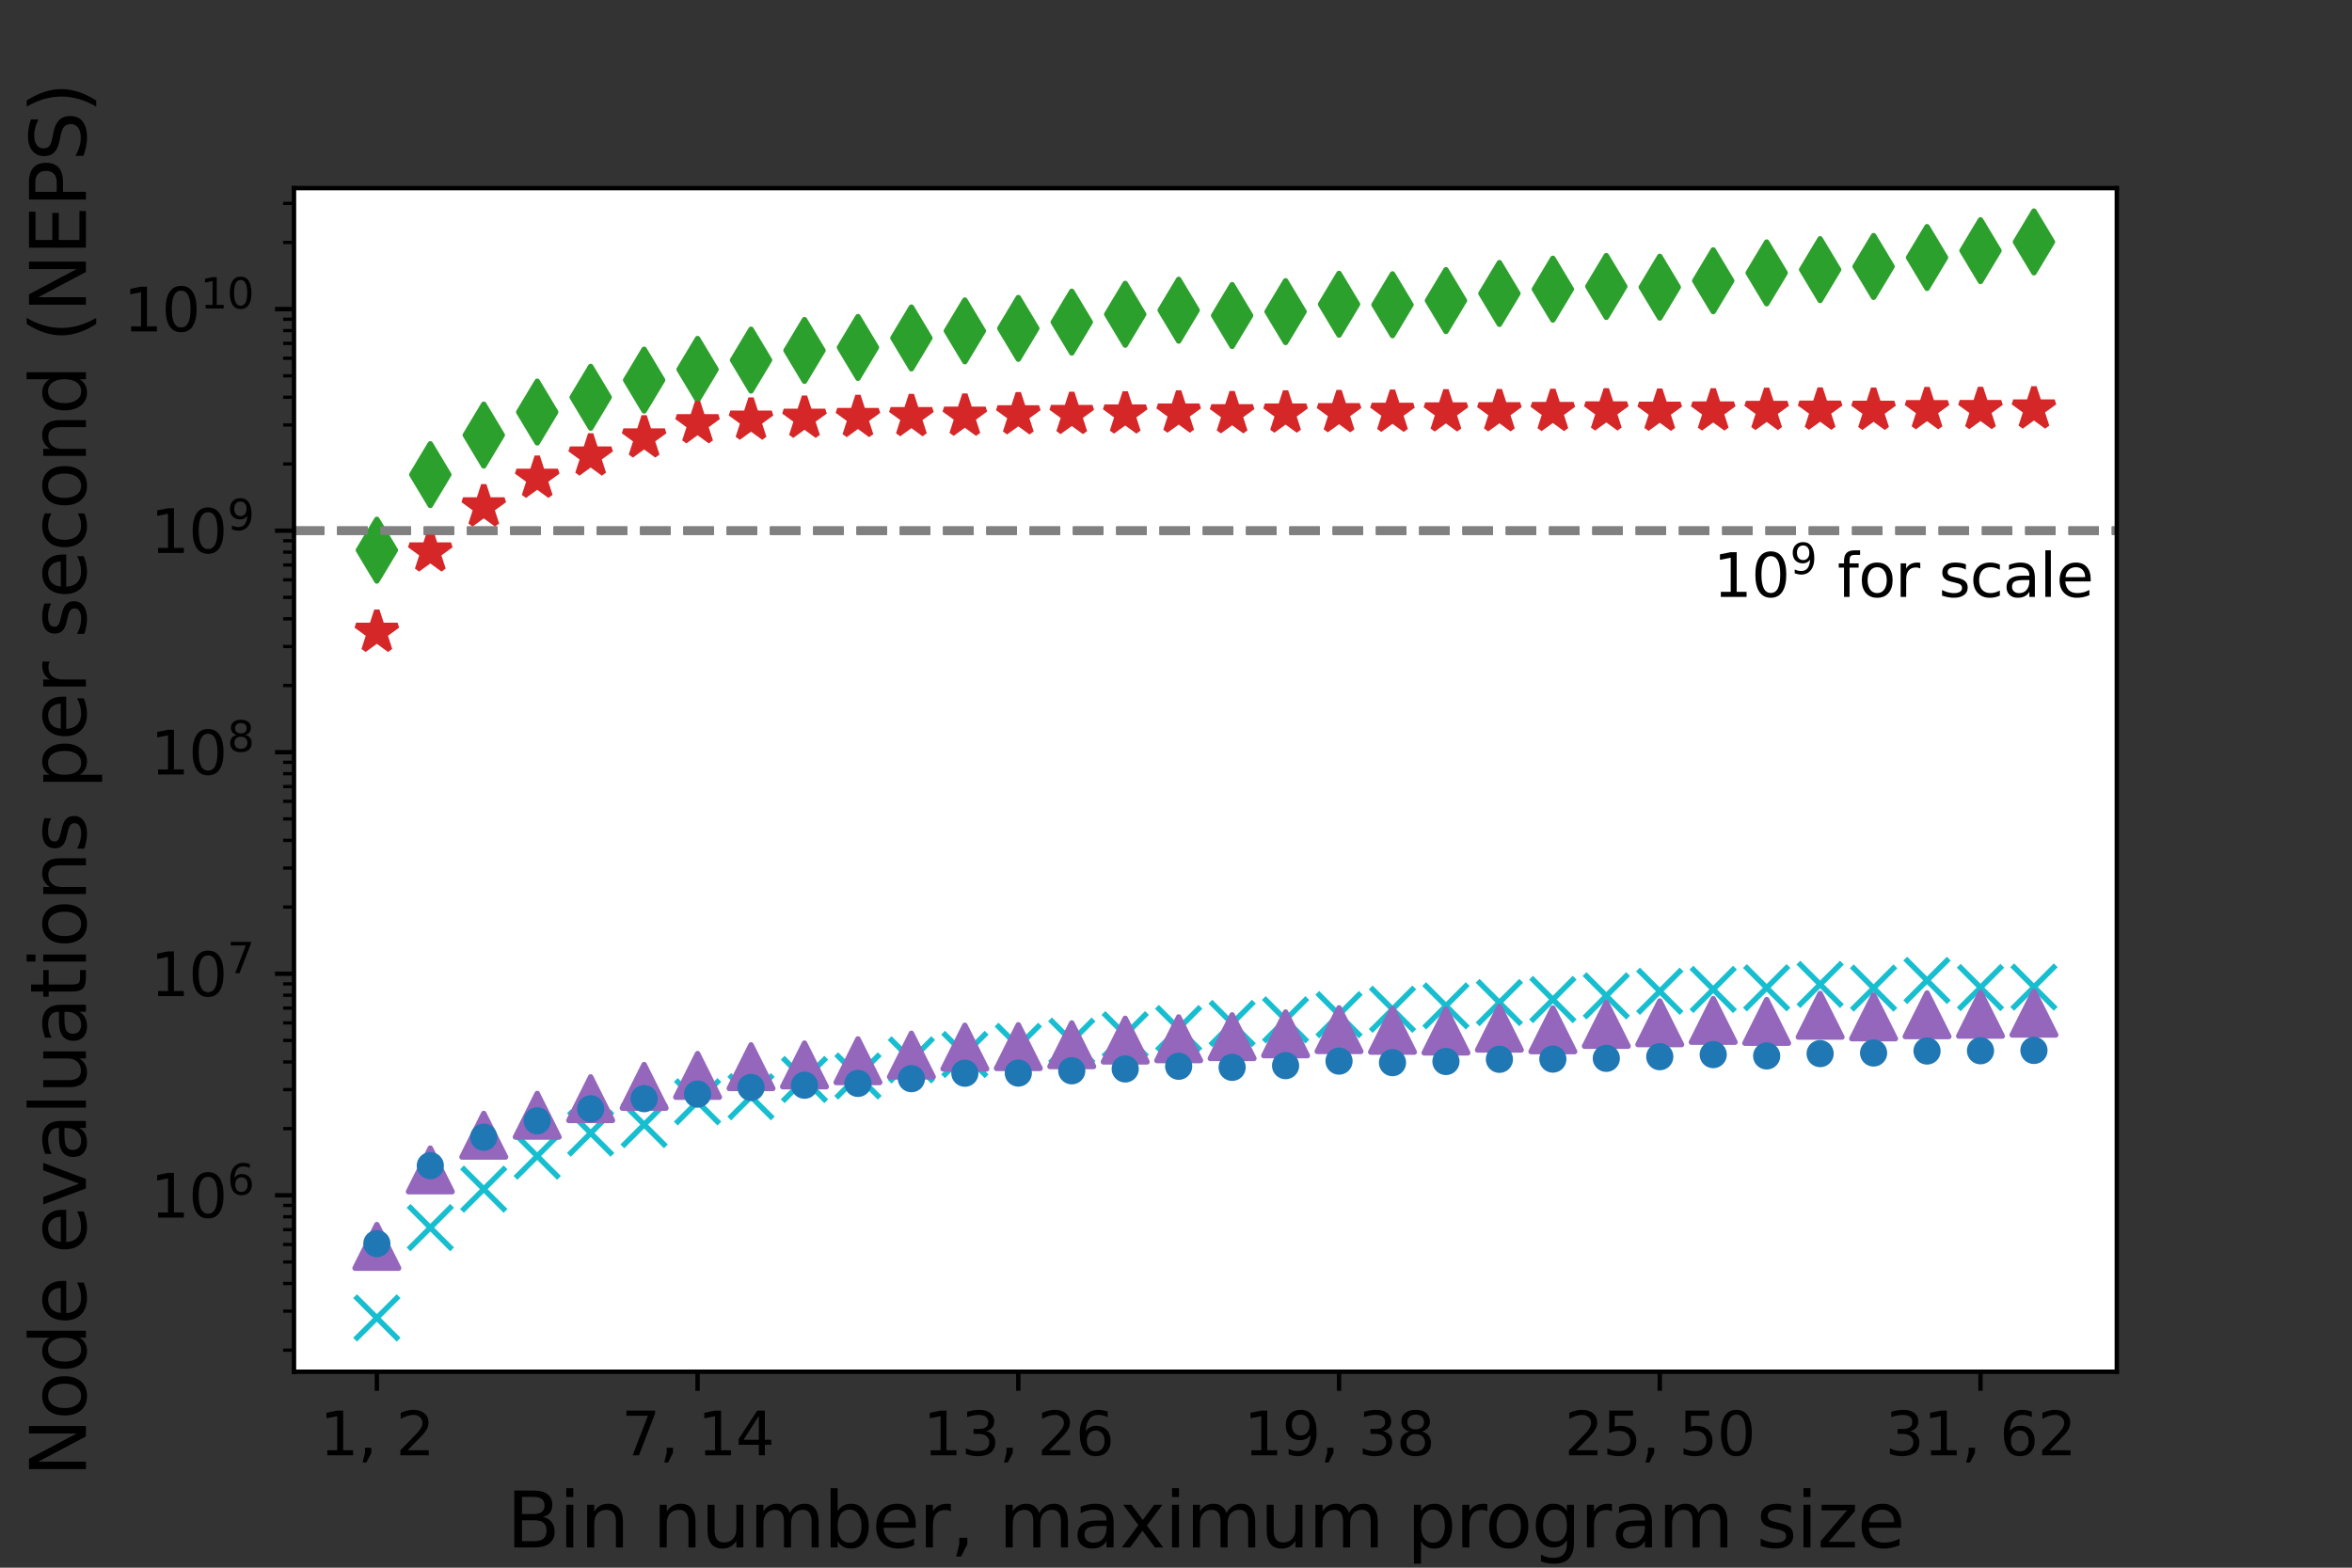 <?xml version="1.0" encoding="utf-8" standalone="no"?>
<!DOCTYPE svg PUBLIC "-//W3C//DTD SVG 1.1//EN"
  "http://www.w3.org/Graphics/SVG/1.1/DTD/svg11.dtd">
<svg xmlns:xlink="http://www.w3.org/1999/xlink" width="432pt" height="288pt" viewBox="0 0 432 288" xmlns="http://www.w3.org/2000/svg" version="1.1">
 <rect x="0" y="0" width="432" height="288" fill="#333333" stroke="none"/>
 <defs>
  <style type="text/css">*{stroke-linejoin: round; stroke-linecap: butt}</style>
 </defs>
 <g id="figure_1">
  <g id="patch_1">
   <path d="M 0 288 
L 432 288 
L 432 0 
L 0 0 
L 0 288 
z
" style="fill: none"/>
  </g>
  <g id="axes_1">
   <g id="patch_2">
    <path d="M 54 252 
L 388.8 252 
L 388.8 34.56 
L 54 34.56 
z
" style="fill: #ffffff"/>
   </g>
   <g id="matplotlib.axis_1">
    <g id="xtick_1">
     <g id="line2d_1">
      <defs>
       <path id="m75f8090931" d="M 0 0 
L 0 3.5 
" style="stroke: #000000; stroke-width: 0.8"/>
      </defs>
      <g>
       <use xlink:href="#m75f8090931" x="69.218" y="252" style="stroke: #000000; stroke-width: 0.8"/>
      </g>
     </g>
     <g id="text_1">
      <!-- 1, 2 -->
      <g transform="translate(58.723 267.358)scale(0.11 -0.11)">
       <defs>
        <path id="DejaVuSans-31" d="M 794 531 
L 1825 531 
L 1825 4091 
L 703 3866 
L 703 4441 
L 1819 4666 
L 2450 4666 
L 2450 531 
L 3481 531 
L 3481 0 
L 794 0 
L 794 531 
z
" transform="scale(0.016)"/>
        <path id="DejaVuSans-2c" d="M 750 794 
L 1409 794 
L 1409 256 
L 897 -744 
L 494 -744 
L 750 256 
L 750 794 
z
" transform="scale(0.016)"/>
        <path id="DejaVuSans-20" transform="scale(0.016)"/>
        <path id="DejaVuSans-32" d="M 1228 531 
L 3431 531 
L 3431 0 
L 469 0 
L 469 531 
Q 828 903 1448 1529 
Q 2069 2156 2228 2338 
Q 2531 2678 2651 2914 
Q 2772 3150 2772 3378 
Q 2772 3750 2511 3984 
Q 2250 4219 1831 4219 
Q 1534 4219 1204 4116 
Q 875 4013 500 3803 
L 500 4441 
Q 881 4594 1212 4672 
Q 1544 4750 1819 4750 
Q 2544 4750 2975 4387 
Q 3406 4025 3406 3419 
Q 3406 3131 3298 2873 
Q 3191 2616 2906 2266 
Q 2828 2175 2409 1742 
Q 1991 1309 1228 531 
z
" transform="scale(0.016)"/>
       </defs>
       <use xlink:href="#DejaVuSans-31"/>
       <use xlink:href="#DejaVuSans-2c" x="63.623"/>
       <use xlink:href="#DejaVuSans-20" x="95.41"/>
       <use xlink:href="#DejaVuSans-32" x="127.197"/>
      </g>
     </g>
    </g>
    <g id="xtick_2">
     <g id="line2d_2">
      <g>
       <use xlink:href="#m75f8090931" x="128.127" y="252" style="stroke: #000000; stroke-width: 0.8"/>
      </g>
     </g>
     <g id="text_2">
      <!-- 7, 14 -->
      <g transform="translate(114.133 267.358)scale(0.11 -0.11)">
       <defs>
        <path id="DejaVuSans-37" d="M 525 4666 
L 3525 4666 
L 3525 4397 
L 1831 0 
L 1172 0 
L 2766 4134 
L 525 4134 
L 525 4666 
z
" transform="scale(0.016)"/>
        <path id="DejaVuSans-34" d="M 2419 4116 
L 825 1625 
L 2419 1625 
L 2419 4116 
z
M 2253 4666 
L 3047 4666 
L 3047 1625 
L 3713 1625 
L 3713 1100 
L 3047 1100 
L 3047 0 
L 2419 0 
L 2419 1100 
L 313 1100 
L 313 1709 
L 2253 4666 
z
" transform="scale(0.016)"/>
       </defs>
       <use xlink:href="#DejaVuSans-37"/>
       <use xlink:href="#DejaVuSans-2c" x="63.623"/>
       <use xlink:href="#DejaVuSans-20" x="95.41"/>
       <use xlink:href="#DejaVuSans-31" x="127.197"/>
       <use xlink:href="#DejaVuSans-34" x="190.82"/>
      </g>
     </g>
    </g>
    <g id="xtick_3">
     <g id="line2d_3">
      <g>
       <use xlink:href="#m75f8090931" x="187.036" y="252" style="stroke: #000000; stroke-width: 0.8"/>
      </g>
     </g>
     <g id="text_3">
      <!-- 13, 26 -->
      <g transform="translate(169.543 267.358)scale(0.11 -0.11)">
       <defs>
        <path id="DejaVuSans-33" d="M 2597 2516 
Q 3050 2419 3304 2112 
Q 3559 1806 3559 1356 
Q 3559 666 3084 287 
Q 2609 -91 1734 -91 
Q 1441 -91 1130 -33 
Q 819 25 488 141 
L 488 750 
Q 750 597 1062 519 
Q 1375 441 1716 441 
Q 2309 441 2620 675 
Q 2931 909 2931 1356 
Q 2931 1769 2642 2001 
Q 2353 2234 1838 2234 
L 1294 2234 
L 1294 2753 
L 1863 2753 
Q 2328 2753 2575 2939 
Q 2822 3125 2822 3475 
Q 2822 3834 2567 4026 
Q 2313 4219 1838 4219 
Q 1578 4219 1281 4162 
Q 984 4106 628 3988 
L 628 4550 
Q 988 4650 1302 4700 
Q 1616 4750 1894 4750 
Q 2613 4750 3031 4423 
Q 3450 4097 3450 3541 
Q 3450 3153 3228 2886 
Q 3006 2619 2597 2516 
z
" transform="scale(0.016)"/>
        <path id="DejaVuSans-36" d="M 2113 2584 
Q 1688 2584 1439 2293 
Q 1191 2003 1191 1497 
Q 1191 994 1439 701 
Q 1688 409 2113 409 
Q 2538 409 2786 701 
Q 3034 994 3034 1497 
Q 3034 2003 2786 2293 
Q 2538 2584 2113 2584 
z
M 3366 4563 
L 3366 3988 
Q 3128 4100 2886 4159 
Q 2644 4219 2406 4219 
Q 1781 4219 1451 3797 
Q 1122 3375 1075 2522 
Q 1259 2794 1537 2939 
Q 1816 3084 2150 3084 
Q 2853 3084 3261 2657 
Q 3669 2231 3669 1497 
Q 3669 778 3244 343 
Q 2819 -91 2113 -91 
Q 1303 -91 875 529 
Q 447 1150 447 2328 
Q 447 3434 972 4092 
Q 1497 4750 2381 4750 
Q 2619 4750 2861 4703 
Q 3103 4656 3366 4563 
z
" transform="scale(0.016)"/>
       </defs>
       <use xlink:href="#DejaVuSans-31"/>
       <use xlink:href="#DejaVuSans-33" x="63.623"/>
       <use xlink:href="#DejaVuSans-2c" x="127.246"/>
       <use xlink:href="#DejaVuSans-20" x="159.033"/>
       <use xlink:href="#DejaVuSans-32" x="190.82"/>
       <use xlink:href="#DejaVuSans-36" x="254.443"/>
      </g>
     </g>
    </g>
    <g id="xtick_4">
     <g id="line2d_4">
      <g>
       <use xlink:href="#m75f8090931" x="245.945" y="252" style="stroke: #000000; stroke-width: 0.8"/>
      </g>
     </g>
     <g id="text_4">
      <!-- 19, 38 -->
      <g transform="translate(228.452 267.358)scale(0.11 -0.11)">
       <defs>
        <path id="DejaVuSans-39" d="M 703 97 
L 703 672 
Q 941 559 1184 500 
Q 1428 441 1663 441 
Q 2288 441 2617 861 
Q 2947 1281 2994 2138 
Q 2813 1869 2534 1725 
Q 2256 1581 1919 1581 
Q 1219 1581 811 2004 
Q 403 2428 403 3163 
Q 403 3881 828 4315 
Q 1253 4750 1959 4750 
Q 2769 4750 3195 4129 
Q 3622 3509 3622 2328 
Q 3622 1225 3098 567 
Q 2575 -91 1691 -91 
Q 1453 -91 1209 -44 
Q 966 3 703 97 
z
M 1959 2075 
Q 2384 2075 2632 2365 
Q 2881 2656 2881 3163 
Q 2881 3666 2632 3958 
Q 2384 4250 1959 4250 
Q 1534 4250 1286 3958 
Q 1038 3666 1038 3163 
Q 1038 2656 1286 2365 
Q 1534 2075 1959 2075 
z
" transform="scale(0.016)"/>
        <path id="DejaVuSans-38" d="M 2034 2216 
Q 1584 2216 1326 1975 
Q 1069 1734 1069 1313 
Q 1069 891 1326 650 
Q 1584 409 2034 409 
Q 2484 409 2743 651 
Q 3003 894 3003 1313 
Q 3003 1734 2745 1975 
Q 2488 2216 2034 2216 
z
M 1403 2484 
Q 997 2584 770 2862 
Q 544 3141 544 3541 
Q 544 4100 942 4425 
Q 1341 4750 2034 4750 
Q 2731 4750 3128 4425 
Q 3525 4100 3525 3541 
Q 3525 3141 3298 2862 
Q 3072 2584 2669 2484 
Q 3125 2378 3379 2068 
Q 3634 1759 3634 1313 
Q 3634 634 3220 271 
Q 2806 -91 2034 -91 
Q 1263 -91 848 271 
Q 434 634 434 1313 
Q 434 1759 690 2068 
Q 947 2378 1403 2484 
z
M 1172 3481 
Q 1172 3119 1398 2916 
Q 1625 2713 2034 2713 
Q 2441 2713 2670 2916 
Q 2900 3119 2900 3481 
Q 2900 3844 2670 4047 
Q 2441 4250 2034 4250 
Q 1625 4250 1398 4047 
Q 1172 3844 1172 3481 
z
" transform="scale(0.016)"/>
       </defs>
       <use xlink:href="#DejaVuSans-31"/>
       <use xlink:href="#DejaVuSans-39" x="63.623"/>
       <use xlink:href="#DejaVuSans-2c" x="127.246"/>
       <use xlink:href="#DejaVuSans-20" x="159.033"/>
       <use xlink:href="#DejaVuSans-33" x="190.82"/>
       <use xlink:href="#DejaVuSans-38" x="254.443"/>
      </g>
     </g>
    </g>
    <g id="xtick_5">
     <g id="line2d_5">
      <g>
       <use xlink:href="#m75f8090931" x="304.855" y="252" style="stroke: #000000; stroke-width: 0.8"/>
      </g>
     </g>
     <g id="text_5">
      <!-- 25, 50 -->
      <g transform="translate(287.361 267.358)scale(0.11 -0.11)">
       <defs>
        <path id="DejaVuSans-35" d="M 691 4666 
L 3169 4666 
L 3169 4134 
L 1269 4134 
L 1269 2991 
Q 1406 3038 1543 3061 
Q 1681 3084 1819 3084 
Q 2600 3084 3056 2656 
Q 3513 2228 3513 1497 
Q 3513 744 3044 326 
Q 2575 -91 1722 -91 
Q 1428 -91 1123 -41 
Q 819 9 494 109 
L 494 744 
Q 775 591 1075 516 
Q 1375 441 1709 441 
Q 2250 441 2565 725 
Q 2881 1009 2881 1497 
Q 2881 1984 2565 2268 
Q 2250 2553 1709 2553 
Q 1456 2553 1204 2497 
Q 953 2441 691 2322 
L 691 4666 
z
" transform="scale(0.016)"/>
        <path id="DejaVuSans-30" d="M 2034 4250 
Q 1547 4250 1301 3770 
Q 1056 3291 1056 2328 
Q 1056 1369 1301 889 
Q 1547 409 2034 409 
Q 2525 409 2770 889 
Q 3016 1369 3016 2328 
Q 3016 3291 2770 3770 
Q 2525 4250 2034 4250 
z
M 2034 4750 
Q 2819 4750 3233 4129 
Q 3647 3509 3647 2328 
Q 3647 1150 3233 529 
Q 2819 -91 2034 -91 
Q 1250 -91 836 529 
Q 422 1150 422 2328 
Q 422 3509 836 4129 
Q 1250 4750 2034 4750 
z
" transform="scale(0.016)"/>
       </defs>
       <use xlink:href="#DejaVuSans-32"/>
       <use xlink:href="#DejaVuSans-35" x="63.623"/>
       <use xlink:href="#DejaVuSans-2c" x="127.246"/>
       <use xlink:href="#DejaVuSans-20" x="159.033"/>
       <use xlink:href="#DejaVuSans-35" x="190.82"/>
       <use xlink:href="#DejaVuSans-30" x="254.443"/>
      </g>
     </g>
    </g>
    <g id="xtick_6">
     <g id="line2d_6">
      <g>
       <use xlink:href="#m75f8090931" x="363.764" y="252" style="stroke: #000000; stroke-width: 0.8"/>
      </g>
     </g>
     <g id="text_6">
      <!-- 31, 62 -->
      <g transform="translate(346.27 267.358)scale(0.11 -0.11)">
       <use xlink:href="#DejaVuSans-33"/>
       <use xlink:href="#DejaVuSans-31" x="63.623"/>
       <use xlink:href="#DejaVuSans-2c" x="127.246"/>
       <use xlink:href="#DejaVuSans-20" x="159.033"/>
       <use xlink:href="#DejaVuSans-36" x="190.82"/>
       <use xlink:href="#DejaVuSans-32" x="254.443"/>
      </g>
     </g>
    </g>
    <g id="text_7">
     <!-- Bin number, maximum program size -->
     <g transform="translate(93.055 284.284)scale(0.14 -0.14)">
      <defs>
       <path id="DejaVuSans-42" d="M 1259 2228 
L 1259 519 
L 2272 519 
Q 2781 519 3026 730 
Q 3272 941 3272 1375 
Q 3272 1813 3026 2020 
Q 2781 2228 2272 2228 
L 1259 2228 
z
M 1259 4147 
L 1259 2741 
L 2194 2741 
Q 2656 2741 2882 2914 
Q 3109 3088 3109 3444 
Q 3109 3797 2882 3972 
Q 2656 4147 2194 4147 
L 1259 4147 
z
M 628 4666 
L 2241 4666 
Q 2963 4666 3353 4366 
Q 3744 4066 3744 3513 
Q 3744 3084 3544 2831 
Q 3344 2578 2956 2516 
Q 3422 2416 3680 2098 
Q 3938 1781 3938 1306 
Q 3938 681 3513 340 
Q 3088 0 2303 0 
L 628 0 
L 628 4666 
z
" transform="scale(0.016)"/>
       <path id="DejaVuSans-69" d="M 603 3500 
L 1178 3500 
L 1178 0 
L 603 0 
L 603 3500 
z
M 603 4863 
L 1178 4863 
L 1178 4134 
L 603 4134 
L 603 4863 
z
" transform="scale(0.016)"/>
       <path id="DejaVuSans-6e" d="M 3513 2113 
L 3513 0 
L 2938 0 
L 2938 2094 
Q 2938 2591 2744 2837 
Q 2550 3084 2163 3084 
Q 1697 3084 1428 2787 
Q 1159 2491 1159 1978 
L 1159 0 
L 581 0 
L 581 3500 
L 1159 3500 
L 1159 2956 
Q 1366 3272 1645 3428 
Q 1925 3584 2291 3584 
Q 2894 3584 3203 3211 
Q 3513 2838 3513 2113 
z
" transform="scale(0.016)"/>
       <path id="DejaVuSans-75" d="M 544 1381 
L 544 3500 
L 1119 3500 
L 1119 1403 
Q 1119 906 1312 657 
Q 1506 409 1894 409 
Q 2359 409 2629 706 
Q 2900 1003 2900 1516 
L 2900 3500 
L 3475 3500 
L 3475 0 
L 2900 0 
L 2900 538 
Q 2691 219 2414 64 
Q 2138 -91 1772 -91 
Q 1169 -91 856 284 
Q 544 659 544 1381 
z
M 1991 3584 
L 1991 3584 
z
" transform="scale(0.016)"/>
       <path id="DejaVuSans-6d" d="M 3328 2828 
Q 3544 3216 3844 3400 
Q 4144 3584 4550 3584 
Q 5097 3584 5394 3201 
Q 5691 2819 5691 2113 
L 5691 0 
L 5113 0 
L 5113 2094 
Q 5113 2597 4934 2840 
Q 4756 3084 4391 3084 
Q 3944 3084 3684 2787 
Q 3425 2491 3425 1978 
L 3425 0 
L 2847 0 
L 2847 2094 
Q 2847 2600 2669 2842 
Q 2491 3084 2119 3084 
Q 1678 3084 1418 2786 
Q 1159 2488 1159 1978 
L 1159 0 
L 581 0 
L 581 3500 
L 1159 3500 
L 1159 2956 
Q 1356 3278 1631 3431 
Q 1906 3584 2284 3584 
Q 2666 3584 2933 3390 
Q 3200 3197 3328 2828 
z
" transform="scale(0.016)"/>
       <path id="DejaVuSans-62" d="M 3116 1747 
Q 3116 2381 2855 2742 
Q 2594 3103 2138 3103 
Q 1681 3103 1420 2742 
Q 1159 2381 1159 1747 
Q 1159 1113 1420 752 
Q 1681 391 2138 391 
Q 2594 391 2855 752 
Q 3116 1113 3116 1747 
z
M 1159 2969 
Q 1341 3281 1617 3432 
Q 1894 3584 2278 3584 
Q 2916 3584 3314 3078 
Q 3713 2572 3713 1747 
Q 3713 922 3314 415 
Q 2916 -91 2278 -91 
Q 1894 -91 1617 61 
Q 1341 213 1159 525 
L 1159 0 
L 581 0 
L 581 4863 
L 1159 4863 
L 1159 2969 
z
" transform="scale(0.016)"/>
       <path id="DejaVuSans-65" d="M 3597 1894 
L 3597 1613 
L 953 1613 
Q 991 1019 1311 708 
Q 1631 397 2203 397 
Q 2534 397 2845 478 
Q 3156 559 3463 722 
L 3463 178 
Q 3153 47 2828 -22 
Q 2503 -91 2169 -91 
Q 1331 -91 842 396 
Q 353 884 353 1716 
Q 353 2575 817 3079 
Q 1281 3584 2069 3584 
Q 2775 3584 3186 3129 
Q 3597 2675 3597 1894 
z
M 3022 2063 
Q 3016 2534 2758 2815 
Q 2500 3097 2075 3097 
Q 1594 3097 1305 2825 
Q 1016 2553 972 2059 
L 3022 2063 
z
" transform="scale(0.016)"/>
       <path id="DejaVuSans-72" d="M 2631 2963 
Q 2534 3019 2420 3045 
Q 2306 3072 2169 3072 
Q 1681 3072 1420 2755 
Q 1159 2438 1159 1844 
L 1159 0 
L 581 0 
L 581 3500 
L 1159 3500 
L 1159 2956 
Q 1341 3275 1631 3429 
Q 1922 3584 2338 3584 
Q 2397 3584 2469 3576 
Q 2541 3569 2628 3553 
L 2631 2963 
z
" transform="scale(0.016)"/>
       <path id="DejaVuSans-61" d="M 2194 1759 
Q 1497 1759 1228 1600 
Q 959 1441 959 1056 
Q 959 750 1161 570 
Q 1363 391 1709 391 
Q 2188 391 2477 730 
Q 2766 1069 2766 1631 
L 2766 1759 
L 2194 1759 
z
M 3341 1997 
L 3341 0 
L 2766 0 
L 2766 531 
Q 2569 213 2275 61 
Q 1981 -91 1556 -91 
Q 1019 -91 701 211 
Q 384 513 384 1019 
Q 384 1609 779 1909 
Q 1175 2209 1959 2209 
L 2766 2209 
L 2766 2266 
Q 2766 2663 2505 2880 
Q 2244 3097 1772 3097 
Q 1472 3097 1187 3025 
Q 903 2953 641 2809 
L 641 3341 
Q 956 3463 1253 3523 
Q 1550 3584 1831 3584 
Q 2591 3584 2966 3190 
Q 3341 2797 3341 1997 
z
" transform="scale(0.016)"/>
       <path id="DejaVuSans-78" d="M 3513 3500 
L 2247 1797 
L 3578 0 
L 2900 0 
L 1881 1375 
L 863 0 
L 184 0 
L 1544 1831 
L 300 3500 
L 978 3500 
L 1906 2253 
L 2834 3500 
L 3513 3500 
z
" transform="scale(0.016)"/>
       <path id="DejaVuSans-70" d="M 1159 525 
L 1159 -1331 
L 581 -1331 
L 581 3500 
L 1159 3500 
L 1159 2969 
Q 1341 3281 1617 3432 
Q 1894 3584 2278 3584 
Q 2916 3584 3314 3078 
Q 3713 2572 3713 1747 
Q 3713 922 3314 415 
Q 2916 -91 2278 -91 
Q 1894 -91 1617 61 
Q 1341 213 1159 525 
z
M 3116 1747 
Q 3116 2381 2855 2742 
Q 2594 3103 2138 3103 
Q 1681 3103 1420 2742 
Q 1159 2381 1159 1747 
Q 1159 1113 1420 752 
Q 1681 391 2138 391 
Q 2594 391 2855 752 
Q 3116 1113 3116 1747 
z
" transform="scale(0.016)"/>
       <path id="DejaVuSans-6f" d="M 1959 3097 
Q 1497 3097 1228 2736 
Q 959 2375 959 1747 
Q 959 1119 1226 758 
Q 1494 397 1959 397 
Q 2419 397 2687 759 
Q 2956 1122 2956 1747 
Q 2956 2369 2687 2733 
Q 2419 3097 1959 3097 
z
M 1959 3584 
Q 2709 3584 3137 3096 
Q 3566 2609 3566 1747 
Q 3566 888 3137 398 
Q 2709 -91 1959 -91 
Q 1206 -91 779 398 
Q 353 888 353 1747 
Q 353 2609 779 3096 
Q 1206 3584 1959 3584 
z
" transform="scale(0.016)"/>
       <path id="DejaVuSans-67" d="M 2906 1791 
Q 2906 2416 2648 2759 
Q 2391 3103 1925 3103 
Q 1463 3103 1205 2759 
Q 947 2416 947 1791 
Q 947 1169 1205 825 
Q 1463 481 1925 481 
Q 2391 481 2648 825 
Q 2906 1169 2906 1791 
z
M 3481 434 
Q 3481 -459 3084 -895 
Q 2688 -1331 1869 -1331 
Q 1566 -1331 1297 -1286 
Q 1028 -1241 775 -1147 
L 775 -588 
Q 1028 -725 1275 -790 
Q 1522 -856 1778 -856 
Q 2344 -856 2625 -561 
Q 2906 -266 2906 331 
L 2906 616 
Q 2728 306 2450 153 
Q 2172 0 1784 0 
Q 1141 0 747 490 
Q 353 981 353 1791 
Q 353 2603 747 3093 
Q 1141 3584 1784 3584 
Q 2172 3584 2450 3431 
Q 2728 3278 2906 2969 
L 2906 3500 
L 3481 3500 
L 3481 434 
z
" transform="scale(0.016)"/>
       <path id="DejaVuSans-73" d="M 2834 3397 
L 2834 2853 
Q 2591 2978 2328 3040 
Q 2066 3103 1784 3103 
Q 1356 3103 1142 2972 
Q 928 2841 928 2578 
Q 928 2378 1081 2264 
Q 1234 2150 1697 2047 
L 1894 2003 
Q 2506 1872 2764 1633 
Q 3022 1394 3022 966 
Q 3022 478 2636 193 
Q 2250 -91 1575 -91 
Q 1294 -91 989 -36 
Q 684 19 347 128 
L 347 722 
Q 666 556 975 473 
Q 1284 391 1588 391 
Q 1994 391 2212 530 
Q 2431 669 2431 922 
Q 2431 1156 2273 1281 
Q 2116 1406 1581 1522 
L 1381 1569 
Q 847 1681 609 1914 
Q 372 2147 372 2553 
Q 372 3047 722 3315 
Q 1072 3584 1716 3584 
Q 2034 3584 2315 3537 
Q 2597 3491 2834 3397 
z
" transform="scale(0.016)"/>
       <path id="DejaVuSans-7a" d="M 353 3500 
L 3084 3500 
L 3084 2975 
L 922 459 
L 3084 459 
L 3084 0 
L 275 0 
L 275 525 
L 2438 3041 
L 353 3041 
L 353 3500 
z
" transform="scale(0.016)"/>
      </defs>
      <use xlink:href="#DejaVuSans-42"/>
      <use xlink:href="#DejaVuSans-69" x="68.604"/>
      <use xlink:href="#DejaVuSans-6e" x="96.387"/>
      <use xlink:href="#DejaVuSans-20" x="159.766"/>
      <use xlink:href="#DejaVuSans-6e" x="191.553"/>
      <use xlink:href="#DejaVuSans-75" x="254.932"/>
      <use xlink:href="#DejaVuSans-6d" x="318.311"/>
      <use xlink:href="#DejaVuSans-62" x="415.723"/>
      <use xlink:href="#DejaVuSans-65" x="479.199"/>
      <use xlink:href="#DejaVuSans-72" x="540.723"/>
      <use xlink:href="#DejaVuSans-2c" x="581.836"/>
      <use xlink:href="#DejaVuSans-20" x="613.623"/>
      <use xlink:href="#DejaVuSans-6d" x="645.41"/>
      <use xlink:href="#DejaVuSans-61" x="742.822"/>
      <use xlink:href="#DejaVuSans-78" x="804.102"/>
      <use xlink:href="#DejaVuSans-69" x="863.281"/>
      <use xlink:href="#DejaVuSans-6d" x="891.064"/>
      <use xlink:href="#DejaVuSans-75" x="988.477"/>
      <use xlink:href="#DejaVuSans-6d" x="1051.855"/>
      <use xlink:href="#DejaVuSans-20" x="1149.268"/>
      <use xlink:href="#DejaVuSans-70" x="1181.055"/>
      <use xlink:href="#DejaVuSans-72" x="1244.531"/>
      <use xlink:href="#DejaVuSans-6f" x="1283.395"/>
      <use xlink:href="#DejaVuSans-67" x="1344.576"/>
      <use xlink:href="#DejaVuSans-72" x="1408.053"/>
      <use xlink:href="#DejaVuSans-61" x="1449.166"/>
      <use xlink:href="#DejaVuSans-6d" x="1510.445"/>
      <use xlink:href="#DejaVuSans-20" x="1607.857"/>
      <use xlink:href="#DejaVuSans-73" x="1639.645"/>
      <use xlink:href="#DejaVuSans-69" x="1691.744"/>
      <use xlink:href="#DejaVuSans-7a" x="1719.527"/>
      <use xlink:href="#DejaVuSans-65" x="1772.018"/>
     </g>
    </g>
   </g>
   <g id="matplotlib.axis_2">
    <g id="ytick_1">
     <g id="line2d_7">
      <defs>
       <path id="m63dd72d1ad" d="M 0 0 
L -3.5 0 
" style="stroke: #000000; stroke-width: 0.8"/>
      </defs>
      <g>
       <use xlink:href="#m63dd72d1ad" x="54" y="219.591" style="stroke: #000000; stroke-width: 0.8"/>
      </g>
     </g>
     <g id="text_8">
      <!-- $\mathdefault{10^{6}}$ -->
      <g transform="translate(27.64 223.77)scale(0.11 -0.11)">
       <use xlink:href="#DejaVuSans-31" transform="translate(0 0.766)"/>
       <use xlink:href="#DejaVuSans-30" transform="translate(63.623 0.766)"/>
       <use xlink:href="#DejaVuSans-36" transform="translate(128.203 39.047)scale(0.7)"/>
      </g>
     </g>
    </g>
    <g id="ytick_2">
     <g id="line2d_8">
      <g>
       <use xlink:href="#m63dd72d1ad" x="54" y="178.89" style="stroke: #000000; stroke-width: 0.8"/>
      </g>
     </g>
     <g id="text_9">
      <!-- $\mathdefault{10^{7}}$ -->
      <g transform="translate(27.64 183.069)scale(0.11 -0.11)">
       <use xlink:href="#DejaVuSans-31" transform="translate(0 0.684)"/>
       <use xlink:href="#DejaVuSans-30" transform="translate(63.623 0.684)"/>
       <use xlink:href="#DejaVuSans-37" transform="translate(128.203 38.966)scale(0.7)"/>
      </g>
     </g>
    </g>
    <g id="ytick_3">
     <g id="line2d_9">
      <g>
       <use xlink:href="#m63dd72d1ad" x="54" y="138.188" style="stroke: #000000; stroke-width: 0.8"/>
      </g>
     </g>
     <g id="text_10">
      <!-- $\mathdefault{10^{8}}$ -->
      <g transform="translate(27.64 142.367)scale(0.11 -0.11)">
       <use xlink:href="#DejaVuSans-31" transform="translate(0 0.766)"/>
       <use xlink:href="#DejaVuSans-30" transform="translate(63.623 0.766)"/>
       <use xlink:href="#DejaVuSans-38" transform="translate(128.203 39.047)scale(0.7)"/>
      </g>
     </g>
    </g>
    <g id="ytick_4">
     <g id="line2d_10">
      <g>
       <use xlink:href="#m63dd72d1ad" x="54" y="97.486" style="stroke: #000000; stroke-width: 0.8"/>
      </g>
     </g>
     <g id="text_11">
      <!-- $\mathdefault{10^{9}}$ -->
      <g transform="translate(27.64 101.665)scale(0.11 -0.11)">
       <use xlink:href="#DejaVuSans-31" transform="translate(0 0.766)"/>
       <use xlink:href="#DejaVuSans-30" transform="translate(63.623 0.766)"/>
       <use xlink:href="#DejaVuSans-39" transform="translate(128.203 39.047)scale(0.7)"/>
      </g>
     </g>
    </g>
    <g id="ytick_5">
     <g id="line2d_11">
      <g>
       <use xlink:href="#m63dd72d1ad" x="54" y="56.784" style="stroke: #000000; stroke-width: 0.8"/>
      </g>
     </g>
     <g id="text_12">
      <!-- $\mathdefault{10^{10}}$ -->
      <g transform="translate(22.69 60.964)scale(0.11 -0.11)">
       <use xlink:href="#DejaVuSans-31" transform="translate(0 0.766)"/>
       <use xlink:href="#DejaVuSans-30" transform="translate(63.623 0.766)"/>
       <use xlink:href="#DejaVuSans-31" transform="translate(128.203 39.047)scale(0.7)"/>
       <use xlink:href="#DejaVuSans-30" transform="translate(172.739 39.047)scale(0.7)"/>
      </g>
     </g>
    </g>
    <g id="ytick_6">
     <g id="line2d_12">
      <defs>
       <path id="m970c984d62" d="M 0 0 
L -2 0 
" style="stroke: #000000; stroke-width: 0.6"/>
      </defs>
      <g>
       <use xlink:href="#m970c984d62" x="54" y="248.04" style="stroke: #000000; stroke-width: 0.6"/>
      </g>
     </g>
    </g>
    <g id="ytick_7">
     <g id="line2d_13">
      <g>
       <use xlink:href="#m970c984d62" x="54" y="240.873" style="stroke: #000000; stroke-width: 0.6"/>
      </g>
     </g>
    </g>
    <g id="ytick_8">
     <g id="line2d_14">
      <g>
       <use xlink:href="#m970c984d62" x="54" y="235.788" style="stroke: #000000; stroke-width: 0.6"/>
      </g>
     </g>
    </g>
    <g id="ytick_9">
     <g id="line2d_15">
      <g>
       <use xlink:href="#m970c984d62" x="54" y="231.844" style="stroke: #000000; stroke-width: 0.6"/>
      </g>
     </g>
    </g>
    <g id="ytick_10">
     <g id="line2d_16">
      <g>
       <use xlink:href="#m970c984d62" x="54" y="228.621" style="stroke: #000000; stroke-width: 0.6"/>
      </g>
     </g>
    </g>
    <g id="ytick_11">
     <g id="line2d_17">
      <g>
       <use xlink:href="#m970c984d62" x="54" y="225.896" style="stroke: #000000; stroke-width: 0.6"/>
      </g>
     </g>
    </g>
    <g id="ytick_12">
     <g id="line2d_18">
      <g>
       <use xlink:href="#m970c984d62" x="54" y="223.536" style="stroke: #000000; stroke-width: 0.6"/>
      </g>
     </g>
    </g>
    <g id="ytick_13">
     <g id="line2d_19">
      <g>
       <use xlink:href="#m970c984d62" x="54" y="221.454" style="stroke: #000000; stroke-width: 0.6"/>
      </g>
     </g>
    </g>
    <g id="ytick_14">
     <g id="line2d_20">
      <g>
       <use xlink:href="#m970c984d62" x="54" y="207.339" style="stroke: #000000; stroke-width: 0.6"/>
      </g>
     </g>
    </g>
    <g id="ytick_15">
     <g id="line2d_21">
      <g>
       <use xlink:href="#m970c984d62" x="54" y="200.172" style="stroke: #000000; stroke-width: 0.6"/>
      </g>
     </g>
    </g>
    <g id="ytick_16">
     <g id="line2d_22">
      <g>
       <use xlink:href="#m970c984d62" x="54" y="195.086" style="stroke: #000000; stroke-width: 0.6"/>
      </g>
     </g>
    </g>
    <g id="ytick_17">
     <g id="line2d_23">
      <g>
       <use xlink:href="#m970c984d62" x="54" y="191.142" style="stroke: #000000; stroke-width: 0.6"/>
      </g>
     </g>
    </g>
    <g id="ytick_18">
     <g id="line2d_24">
      <g>
       <use xlink:href="#m970c984d62" x="54" y="187.919" style="stroke: #000000; stroke-width: 0.6"/>
      </g>
     </g>
    </g>
    <g id="ytick_19">
     <g id="line2d_25">
      <g>
       <use xlink:href="#m970c984d62" x="54" y="185.194" style="stroke: #000000; stroke-width: 0.6"/>
      </g>
     </g>
    </g>
    <g id="ytick_20">
     <g id="line2d_26">
      <g>
       <use xlink:href="#m970c984d62" x="54" y="182.834" style="stroke: #000000; stroke-width: 0.6"/>
      </g>
     </g>
    </g>
    <g id="ytick_21">
     <g id="line2d_27">
      <g>
       <use xlink:href="#m970c984d62" x="54" y="180.752" style="stroke: #000000; stroke-width: 0.6"/>
      </g>
     </g>
    </g>
    <g id="ytick_22">
     <g id="line2d_28">
      <g>
       <use xlink:href="#m970c984d62" x="54" y="166.637" style="stroke: #000000; stroke-width: 0.6"/>
      </g>
     </g>
    </g>
    <g id="ytick_23">
     <g id="line2d_29">
      <g>
       <use xlink:href="#m970c984d62" x="54" y="159.47" style="stroke: #000000; stroke-width: 0.6"/>
      </g>
     </g>
    </g>
    <g id="ytick_24">
     <g id="line2d_30">
      <g>
       <use xlink:href="#m970c984d62" x="54" y="154.385" style="stroke: #000000; stroke-width: 0.6"/>
      </g>
     </g>
    </g>
    <g id="ytick_25">
     <g id="line2d_31">
      <g>
       <use xlink:href="#m970c984d62" x="54" y="150.44" style="stroke: #000000; stroke-width: 0.6"/>
      </g>
     </g>
    </g>
    <g id="ytick_26">
     <g id="line2d_32">
      <g>
       <use xlink:href="#m970c984d62" x="54" y="147.217" style="stroke: #000000; stroke-width: 0.6"/>
      </g>
     </g>
    </g>
    <g id="ytick_27">
     <g id="line2d_33">
      <g>
       <use xlink:href="#m970c984d62" x="54" y="144.493" style="stroke: #000000; stroke-width: 0.6"/>
      </g>
     </g>
    </g>
    <g id="ytick_28">
     <g id="line2d_34">
      <g>
       <use xlink:href="#m970c984d62" x="54" y="142.132" style="stroke: #000000; stroke-width: 0.6"/>
      </g>
     </g>
    </g>
    <g id="ytick_29">
     <g id="line2d_35">
      <g>
       <use xlink:href="#m970c984d62" x="54" y="140.05" style="stroke: #000000; stroke-width: 0.6"/>
      </g>
     </g>
    </g>
    <g id="ytick_30">
     <g id="line2d_36">
      <g>
       <use xlink:href="#m970c984d62" x="54" y="125.935" style="stroke: #000000; stroke-width: 0.6"/>
      </g>
     </g>
    </g>
    <g id="ytick_31">
     <g id="line2d_37">
      <g>
       <use xlink:href="#m970c984d62" x="54" y="118.768" style="stroke: #000000; stroke-width: 0.6"/>
      </g>
     </g>
    </g>
    <g id="ytick_32">
     <g id="line2d_38">
      <g>
       <use xlink:href="#m970c984d62" x="54" y="113.683" style="stroke: #000000; stroke-width: 0.6"/>
      </g>
     </g>
    </g>
    <g id="ytick_33">
     <g id="line2d_39">
      <g>
       <use xlink:href="#m970c984d62" x="54" y="109.739" style="stroke: #000000; stroke-width: 0.6"/>
      </g>
     </g>
    </g>
    <g id="ytick_34">
     <g id="line2d_40">
      <g>
       <use xlink:href="#m970c984d62" x="54" y="106.516" style="stroke: #000000; stroke-width: 0.6"/>
      </g>
     </g>
    </g>
    <g id="ytick_35">
     <g id="line2d_41">
      <g>
       <use xlink:href="#m970c984d62" x="54" y="103.791" style="stroke: #000000; stroke-width: 0.6"/>
      </g>
     </g>
    </g>
    <g id="ytick_36">
     <g id="line2d_42">
      <g>
       <use xlink:href="#m970c984d62" x="54" y="101.431" style="stroke: #000000; stroke-width: 0.6"/>
      </g>
     </g>
    </g>
    <g id="ytick_37">
     <g id="line2d_43">
      <g>
       <use xlink:href="#m970c984d62" x="54" y="99.349" style="stroke: #000000; stroke-width: 0.6"/>
      </g>
     </g>
    </g>
    <g id="ytick_38">
     <g id="line2d_44">
      <g>
       <use xlink:href="#m970c984d62" x="54" y="85.234" style="stroke: #000000; stroke-width: 0.6"/>
      </g>
     </g>
    </g>
    <g id="ytick_39">
     <g id="line2d_45">
      <g>
       <use xlink:href="#m970c984d62" x="54" y="78.066" style="stroke: #000000; stroke-width: 0.6"/>
      </g>
     </g>
    </g>
    <g id="ytick_40">
     <g id="line2d_46">
      <g>
       <use xlink:href="#m970c984d62" x="54" y="72.981" style="stroke: #000000; stroke-width: 0.6"/>
      </g>
     </g>
    </g>
    <g id="ytick_41">
     <g id="line2d_47">
      <g>
       <use xlink:href="#m970c984d62" x="54" y="69.037" style="stroke: #000000; stroke-width: 0.6"/>
      </g>
     </g>
    </g>
    <g id="ytick_42">
     <g id="line2d_48">
      <g>
       <use xlink:href="#m970c984d62" x="54" y="65.814" style="stroke: #000000; stroke-width: 0.6"/>
      </g>
     </g>
    </g>
    <g id="ytick_43">
     <g id="line2d_49">
      <g>
       <use xlink:href="#m970c984d62" x="54" y="63.089" style="stroke: #000000; stroke-width: 0.6"/>
      </g>
     </g>
    </g>
    <g id="ytick_44">
     <g id="line2d_50">
      <g>
       <use xlink:href="#m970c984d62" x="54" y="60.729" style="stroke: #000000; stroke-width: 0.6"/>
      </g>
     </g>
    </g>
    <g id="ytick_45">
     <g id="line2d_51">
      <g>
       <use xlink:href="#m970c984d62" x="54" y="58.647" style="stroke: #000000; stroke-width: 0.6"/>
      </g>
     </g>
    </g>
    <g id="ytick_46">
     <g id="line2d_52">
      <g>
       <use xlink:href="#m970c984d62" x="54" y="44.532" style="stroke: #000000; stroke-width: 0.6"/>
      </g>
     </g>
    </g>
    <g id="ytick_47">
     <g id="line2d_53">
      <g>
       <use xlink:href="#m970c984d62" x="54" y="37.365" style="stroke: #000000; stroke-width: 0.6"/>
      </g>
     </g>
    </g>
    <g id="text_13">
     <!-- Node evaluations per second (NEPS) -->
     <g transform="translate(15.778 271.297)rotate(-90)scale(0.14 -0.14)">
      <defs>
       <path id="DejaVuSans-4e" d="M 628 4666 
L 1478 4666 
L 3547 763 
L 3547 4666 
L 4159 4666 
L 4159 0 
L 3309 0 
L 1241 3903 
L 1241 0 
L 628 0 
L 628 4666 
z
" transform="scale(0.016)"/>
       <path id="DejaVuSans-64" d="M 2906 2969 
L 2906 4863 
L 3481 4863 
L 3481 0 
L 2906 0 
L 2906 525 
Q 2725 213 2448 61 
Q 2172 -91 1784 -91 
Q 1150 -91 751 415 
Q 353 922 353 1747 
Q 353 2572 751 3078 
Q 1150 3584 1784 3584 
Q 2172 3584 2448 3432 
Q 2725 3281 2906 2969 
z
M 947 1747 
Q 947 1113 1208 752 
Q 1469 391 1925 391 
Q 2381 391 2643 752 
Q 2906 1113 2906 1747 
Q 2906 2381 2643 2742 
Q 2381 3103 1925 3103 
Q 1469 3103 1208 2742 
Q 947 2381 947 1747 
z
" transform="scale(0.016)"/>
       <path id="DejaVuSans-76" d="M 191 3500 
L 800 3500 
L 1894 563 
L 2988 3500 
L 3597 3500 
L 2284 0 
L 1503 0 
L 191 3500 
z
" transform="scale(0.016)"/>
       <path id="DejaVuSans-6c" d="M 603 4863 
L 1178 4863 
L 1178 0 
L 603 0 
L 603 4863 
z
" transform="scale(0.016)"/>
       <path id="DejaVuSans-74" d="M 1172 4494 
L 1172 3500 
L 2356 3500 
L 2356 3053 
L 1172 3053 
L 1172 1153 
Q 1172 725 1289 603 
Q 1406 481 1766 481 
L 2356 481 
L 2356 0 
L 1766 0 
Q 1100 0 847 248 
Q 594 497 594 1153 
L 594 3053 
L 172 3053 
L 172 3500 
L 594 3500 
L 594 4494 
L 1172 4494 
z
" transform="scale(0.016)"/>
       <path id="DejaVuSans-63" d="M 3122 3366 
L 3122 2828 
Q 2878 2963 2633 3030 
Q 2388 3097 2138 3097 
Q 1578 3097 1268 2742 
Q 959 2388 959 1747 
Q 959 1106 1268 751 
Q 1578 397 2138 397 
Q 2388 397 2633 464 
Q 2878 531 3122 666 
L 3122 134 
Q 2881 22 2623 -34 
Q 2366 -91 2075 -91 
Q 1284 -91 818 406 
Q 353 903 353 1747 
Q 353 2603 823 3093 
Q 1294 3584 2113 3584 
Q 2378 3584 2631 3529 
Q 2884 3475 3122 3366 
z
" transform="scale(0.016)"/>
       <path id="DejaVuSans-28" d="M 1984 4856 
Q 1566 4138 1362 3434 
Q 1159 2731 1159 2009 
Q 1159 1288 1364 580 
Q 1569 -128 1984 -844 
L 1484 -844 
Q 1016 -109 783 600 
Q 550 1309 550 2009 
Q 550 2706 781 3412 
Q 1013 4119 1484 4856 
L 1984 4856 
z
" transform="scale(0.016)"/>
       <path id="DejaVuSans-45" d="M 628 4666 
L 3578 4666 
L 3578 4134 
L 1259 4134 
L 1259 2753 
L 3481 2753 
L 3481 2222 
L 1259 2222 
L 1259 531 
L 3634 531 
L 3634 0 
L 628 0 
L 628 4666 
z
" transform="scale(0.016)"/>
       <path id="DejaVuSans-50" d="M 1259 4147 
L 1259 2394 
L 2053 2394 
Q 2494 2394 2734 2622 
Q 2975 2850 2975 3272 
Q 2975 3691 2734 3919 
Q 2494 4147 2053 4147 
L 1259 4147 
z
M 628 4666 
L 2053 4666 
Q 2838 4666 3239 4311 
Q 3641 3956 3641 3272 
Q 3641 2581 3239 2228 
Q 2838 1875 2053 1875 
L 1259 1875 
L 1259 0 
L 628 0 
L 628 4666 
z
" transform="scale(0.016)"/>
       <path id="DejaVuSans-53" d="M 3425 4513 
L 3425 3897 
Q 3066 4069 2747 4153 
Q 2428 4238 2131 4238 
Q 1616 4238 1336 4038 
Q 1056 3838 1056 3469 
Q 1056 3159 1242 3001 
Q 1428 2844 1947 2747 
L 2328 2669 
Q 3034 2534 3370 2195 
Q 3706 1856 3706 1288 
Q 3706 609 3251 259 
Q 2797 -91 1919 -91 
Q 1588 -91 1214 -16 
Q 841 59 441 206 
L 441 856 
Q 825 641 1194 531 
Q 1563 422 1919 422 
Q 2459 422 2753 634 
Q 3047 847 3047 1241 
Q 3047 1584 2836 1778 
Q 2625 1972 2144 2069 
L 1759 2144 
Q 1053 2284 737 2584 
Q 422 2884 422 3419 
Q 422 4038 858 4394 
Q 1294 4750 2059 4750 
Q 2388 4750 2728 4690 
Q 3069 4631 3425 4513 
z
" transform="scale(0.016)"/>
       <path id="DejaVuSans-29" d="M 513 4856 
L 1013 4856 
Q 1481 4119 1714 3412 
Q 1947 2706 1947 2009 
Q 1947 1309 1714 600 
Q 1481 -109 1013 -844 
L 513 -844 
Q 928 -128 1133 580 
Q 1338 1288 1338 2009 
Q 1338 2731 1133 3434 
Q 928 4138 513 4856 
z
" transform="scale(0.016)"/>
      </defs>
      <use xlink:href="#DejaVuSans-4e"/>
      <use xlink:href="#DejaVuSans-6f" x="74.805"/>
      <use xlink:href="#DejaVuSans-64" x="135.986"/>
      <use xlink:href="#DejaVuSans-65" x="199.463"/>
      <use xlink:href="#DejaVuSans-20" x="260.986"/>
      <use xlink:href="#DejaVuSans-65" x="292.773"/>
      <use xlink:href="#DejaVuSans-76" x="354.297"/>
      <use xlink:href="#DejaVuSans-61" x="413.477"/>
      <use xlink:href="#DejaVuSans-6c" x="474.756"/>
      <use xlink:href="#DejaVuSans-75" x="502.539"/>
      <use xlink:href="#DejaVuSans-61" x="565.918"/>
      <use xlink:href="#DejaVuSans-74" x="627.197"/>
      <use xlink:href="#DejaVuSans-69" x="666.406"/>
      <use xlink:href="#DejaVuSans-6f" x="694.189"/>
      <use xlink:href="#DejaVuSans-6e" x="755.371"/>
      <use xlink:href="#DejaVuSans-73" x="818.75"/>
      <use xlink:href="#DejaVuSans-20" x="870.85"/>
      <use xlink:href="#DejaVuSans-70" x="902.637"/>
      <use xlink:href="#DejaVuSans-65" x="966.113"/>
      <use xlink:href="#DejaVuSans-72" x="1027.637"/>
      <use xlink:href="#DejaVuSans-20" x="1068.75"/>
      <use xlink:href="#DejaVuSans-73" x="1100.537"/>
      <use xlink:href="#DejaVuSans-65" x="1152.637"/>
      <use xlink:href="#DejaVuSans-63" x="1214.16"/>
      <use xlink:href="#DejaVuSans-6f" x="1269.141"/>
      <use xlink:href="#DejaVuSans-6e" x="1330.322"/>
      <use xlink:href="#DejaVuSans-64" x="1393.701"/>
      <use xlink:href="#DejaVuSans-20" x="1457.178"/>
      <use xlink:href="#DejaVuSans-28" x="1488.965"/>
      <use xlink:href="#DejaVuSans-4e" x="1527.979"/>
      <use xlink:href="#DejaVuSans-45" x="1602.783"/>
      <use xlink:href="#DejaVuSans-50" x="1665.967"/>
      <use xlink:href="#DejaVuSans-53" x="1726.27"/>
      <use xlink:href="#DejaVuSans-29" x="1789.746"/>
     </g>
    </g>
   </g>
   <g id="line2d_54">
    <defs>
     <path id="m4f13bd1384" d="M -4 4 
L 4 -4 
M -4 -4 
L 4 4 
" style="stroke: #17becf"/>
    </defs>
    <g clip-path="url(#p027f75f63b)">
     <use xlink:href="#m4f13bd1384" x="69.218" y="242.116" style="fill: #17becf; stroke: #17becf"/>
     <use xlink:href="#m4f13bd1384" x="79.036" y="225.529" style="fill: #17becf; stroke: #17becf"/>
     <use xlink:href="#m4f13bd1384" x="88.855" y="218.457" style="fill: #17becf; stroke: #17becf"/>
     <use xlink:href="#m4f13bd1384" x="98.673" y="212.392" style="fill: #17becf; stroke: #17becf"/>
     <use xlink:href="#m4f13bd1384" x="108.491" y="208.164" style="fill: #17becf; stroke: #17becf"/>
     <use xlink:href="#m4f13bd1384" x="118.309" y="206.603" style="fill: #17becf; stroke: #17becf"/>
     <use xlink:href="#m4f13bd1384" x="128.127" y="202.408" style="fill: #17becf; stroke: #17becf"/>
     <use xlink:href="#m4f13bd1384" x="137.945" y="201.474" style="fill: #17becf; stroke: #17becf"/>
     <use xlink:href="#m4f13bd1384" x="147.764" y="198.313" style="fill: #17becf; stroke: #17becf"/>
     <use xlink:href="#m4f13bd1384" x="157.582" y="197.671" style="fill: #17becf; stroke: #17becf"/>
     <use xlink:href="#m4f13bd1384" x="167.4" y="194.711" style="fill: #17becf; stroke: #17becf"/>
     <use xlink:href="#m4f13bd1384" x="177.218" y="193.72" style="fill: #17becf; stroke: #17becf"/>
     <use xlink:href="#m4f13bd1384" x="187.036" y="192.234" style="fill: #17becf; stroke: #17becf"/>
     <use xlink:href="#m4f13bd1384" x="196.855" y="191.274" style="fill: #17becf; stroke: #17becf"/>
     <use xlink:href="#m4f13bd1384" x="206.673" y="190.099" style="fill: #17becf; stroke: #17becf"/>
     <use xlink:href="#m4f13bd1384" x="216.491" y="188.957" style="fill: #17becf; stroke: #17becf"/>
     <use xlink:href="#m4f13bd1384" x="226.309" y="188.02" style="fill: #17becf; stroke: #17becf"/>
     <use xlink:href="#m4f13bd1384" x="236.127" y="187.351" style="fill: #17becf; stroke: #17becf"/>
     <use xlink:href="#m4f13bd1384" x="245.945" y="186.404" style="fill: #17becf; stroke: #17becf"/>
     <use xlink:href="#m4f13bd1384" x="255.764" y="185.408" style="fill: #17becf; stroke: #17becf"/>
     <use xlink:href="#m4f13bd1384" x="265.582" y="184.787" style="fill: #17becf; stroke: #17becf"/>
     <use xlink:href="#m4f13bd1384" x="275.4" y="184.182" style="fill: #17becf; stroke: #17becf"/>
     <use xlink:href="#m4f13bd1384" x="285.218" y="183.62" style="fill: #17becf; stroke: #17becf"/>
     <use xlink:href="#m4f13bd1384" x="295.036" y="182.95" style="fill: #17becf; stroke: #17becf"/>
     <use xlink:href="#m4f13bd1384" x="304.855" y="182.108" style="fill: #17becf; stroke: #17becf"/>
     <use xlink:href="#m4f13bd1384" x="314.673" y="181.765" style="fill: #17becf; stroke: #17becf"/>
     <use xlink:href="#m4f13bd1384" x="324.491" y="181.467" style="fill: #17becf; stroke: #17becf"/>
     <use xlink:href="#m4f13bd1384" x="334.309" y="180.844" style="fill: #17becf; stroke: #17becf"/>
     <use xlink:href="#m4f13bd1384" x="344.127" y="181.518" style="fill: #17becf; stroke: #17becf"/>
     <use xlink:href="#m4f13bd1384" x="353.945" y="180.114" style="fill: #17becf; stroke: #17becf"/>
     <use xlink:href="#m4f13bd1384" x="363.764" y="181.424" style="fill: #17becf; stroke: #17becf"/>
     <use xlink:href="#m4f13bd1384" x="373.582" y="181.336" style="fill: #17becf; stroke: #17becf"/>
    </g>
   </g>
   <g id="line2d_55">
    <path d="M 54 97.486 
L 388.8 97.486 
" clip-path="url(#p027f75f63b)" style="fill: none; stroke-dasharray: 5.55,2.4; stroke-dashoffset: 0; stroke: #808080; stroke-width: 1.5"/>
   </g>
   <g id="line2d_56">
    <defs>
     <path id="m2e6b717a3a" d="M 0 -4 
L -4 4 
L 4 4 
z
" style="stroke: #9467bd; stroke-linejoin: miter"/>
    </defs>
    <g clip-path="url(#p027f75f63b)">
     <use xlink:href="#m2e6b717a3a" x="69.218" y="228.973" style="fill: #9467bd; stroke: #9467bd; stroke-linejoin: miter"/>
     <use xlink:href="#m2e6b717a3a" x="79.036" y="214.924" style="fill: #9467bd; stroke: #9467bd; stroke-linejoin: miter"/>
     <use xlink:href="#m2e6b717a3a" x="88.855" y="208.554" style="fill: #9467bd; stroke: #9467bd; stroke-linejoin: miter"/>
     <use xlink:href="#m2e6b717a3a" x="98.673" y="204.884" style="fill: #9467bd; stroke: #9467bd; stroke-linejoin: miter"/>
     <use xlink:href="#m2e6b717a3a" x="108.491" y="201.838" style="fill: #9467bd; stroke: #9467bd; stroke-linejoin: miter"/>
     <use xlink:href="#m2e6b717a3a" x="118.309" y="199.573" style="fill: #9467bd; stroke: #9467bd; stroke-linejoin: miter"/>
     <use xlink:href="#m2e6b717a3a" x="128.127" y="197.565" style="fill: #9467bd; stroke: #9467bd; stroke-linejoin: miter"/>
     <use xlink:href="#m2e6b717a3a" x="137.945" y="195.957" style="fill: #9467bd; stroke: #9467bd; stroke-linejoin: miter"/>
     <use xlink:href="#m2e6b717a3a" x="147.764" y="195.635" style="fill: #9467bd; stroke: #9467bd; stroke-linejoin: miter"/>
     <use xlink:href="#m2e6b717a3a" x="157.582" y="194.863" style="fill: #9467bd; stroke: #9467bd; stroke-linejoin: miter"/>
     <use xlink:href="#m2e6b717a3a" x="167.4" y="193.828" style="fill: #9467bd; stroke: #9467bd; stroke-linejoin: miter"/>
     <use xlink:href="#m2e6b717a3a" x="177.218" y="192.36" style="fill: #9467bd; stroke: #9467bd; stroke-linejoin: miter"/>
     <use xlink:href="#m2e6b717a3a" x="187.036" y="192.27" style="fill: #9467bd; stroke: #9467bd; stroke-linejoin: miter"/>
     <use xlink:href="#m2e6b717a3a" x="196.855" y="191.927" style="fill: #9467bd; stroke: #9467bd; stroke-linejoin: miter"/>
     <use xlink:href="#m2e6b717a3a" x="206.673" y="191.079" style="fill: #9467bd; stroke: #9467bd; stroke-linejoin: miter"/>
     <use xlink:href="#m2e6b717a3a" x="216.491" y="190.827" style="fill: #9467bd; stroke: #9467bd; stroke-linejoin: miter"/>
     <use xlink:href="#m2e6b717a3a" x="226.309" y="190.446" style="fill: #9467bd; stroke: #9467bd; stroke-linejoin: miter"/>
     <use xlink:href="#m2e6b717a3a" x="236.127" y="189.927" style="fill: #9467bd; stroke: #9467bd; stroke-linejoin: miter"/>
     <use xlink:href="#m2e6b717a3a" x="245.945" y="189.152" style="fill: #9467bd; stroke: #9467bd; stroke-linejoin: miter"/>
     <use xlink:href="#m2e6b717a3a" x="255.764" y="189.277" style="fill: #9467bd; stroke: #9467bd; stroke-linejoin: miter"/>
     <use xlink:href="#m2e6b717a3a" x="265.582" y="189.418" style="fill: #9467bd; stroke: #9467bd; stroke-linejoin: miter"/>
     <use xlink:href="#m2e6b717a3a" x="275.4" y="188.89" style="fill: #9467bd; stroke: #9467bd; stroke-linejoin: miter"/>
     <use xlink:href="#m2e6b717a3a" x="285.218" y="189.187" style="fill: #9467bd; stroke: #9467bd; stroke-linejoin: miter"/>
     <use xlink:href="#m2e6b717a3a" x="295.036" y="188.19" style="fill: #9467bd; stroke: #9467bd; stroke-linejoin: miter"/>
     <use xlink:href="#m2e6b717a3a" x="304.855" y="187.896" style="fill: #9467bd; stroke: #9467bd; stroke-linejoin: miter"/>
     <use xlink:href="#m2e6b717a3a" x="314.673" y="187.461" style="fill: #9467bd; stroke: #9467bd; stroke-linejoin: miter"/>
     <use xlink:href="#m2e6b717a3a" x="324.491" y="187.643" style="fill: #9467bd; stroke: #9467bd; stroke-linejoin: miter"/>
     <use xlink:href="#m2e6b717a3a" x="334.309" y="186.515" style="fill: #9467bd; stroke: #9467bd; stroke-linejoin: miter"/>
     <use xlink:href="#m2e6b717a3a" x="344.127" y="186.81" style="fill: #9467bd; stroke: #9467bd; stroke-linejoin: miter"/>
     <use xlink:href="#m2e6b717a3a" x="353.945" y="186.419" style="fill: #9467bd; stroke: #9467bd; stroke-linejoin: miter"/>
     <use xlink:href="#m2e6b717a3a" x="363.764" y="186.334" style="fill: #9467bd; stroke: #9467bd; stroke-linejoin: miter"/>
     <use xlink:href="#m2e6b717a3a" x="373.582" y="186.127" style="fill: #9467bd; stroke: #9467bd; stroke-linejoin: miter"/>
    </g>
   </g>
   <g id="line2d_57">
    <path d="M 54 97.486 
L 388.8 97.486 
" clip-path="url(#p027f75f63b)" style="fill: none; stroke-dasharray: 5.55,2.4; stroke-dashoffset: 0; stroke: #808080; stroke-width: 1.5"/>
   </g>
   <g id="line2d_58">
    <defs>
     <path id="m7b8223be5b" d="M 0 2 
C 0.53 2 1.039 1.789 1.414 1.414 
C 1.789 1.039 2 0.53 2 0 
C 2 -0.53 1.789 -1.039 1.414 -1.414 
C 1.039 -1.789 0.53 -2 0 -2 
C -0.53 -2 -1.039 -1.789 -1.414 -1.414 
C -1.789 -1.039 -2 -0.53 -2 0 
C -2 0.53 -1.789 1.039 -1.414 1.414 
C -1.039 1.789 -0.53 2 0 2 
z
" style="stroke: #1f77b4"/>
    </defs>
    <g clip-path="url(#p027f75f63b)">
     <use xlink:href="#m7b8223be5b" x="69.218" y="228.462" style="fill: #1f77b4; stroke: #1f77b4"/>
     <use xlink:href="#m7b8223be5b" x="79.036" y="214.153" style="fill: #1f77b4; stroke: #1f77b4"/>
     <use xlink:href="#m7b8223be5b" x="88.855" y="208.916" style="fill: #1f77b4; stroke: #1f77b4"/>
     <use xlink:href="#m7b8223be5b" x="98.673" y="205.906" style="fill: #1f77b4; stroke: #1f77b4"/>
     <use xlink:href="#m7b8223be5b" x="108.491" y="203.694" style="fill: #1f77b4; stroke: #1f77b4"/>
     <use xlink:href="#m7b8223be5b" x="118.309" y="201.833" style="fill: #1f77b4; stroke: #1f77b4"/>
     <use xlink:href="#m7b8223be5b" x="128.127" y="200.996" style="fill: #1f77b4; stroke: #1f77b4"/>
     <use xlink:href="#m7b8223be5b" x="137.945" y="199.771" style="fill: #1f77b4; stroke: #1f77b4"/>
     <use xlink:href="#m7b8223be5b" x="147.764" y="199.371" style="fill: #1f77b4; stroke: #1f77b4"/>
     <use xlink:href="#m7b8223be5b" x="157.582" y="199.031" style="fill: #1f77b4; stroke: #1f77b4"/>
     <use xlink:href="#m7b8223be5b" x="167.4" y="198.162" style="fill: #1f77b4; stroke: #1f77b4"/>
     <use xlink:href="#m7b8223be5b" x="177.218" y="197.162" style="fill: #1f77b4; stroke: #1f77b4"/>
     <use xlink:href="#m7b8223be5b" x="187.036" y="197.134" style="fill: #1f77b4; stroke: #1f77b4"/>
     <use xlink:href="#m7b8223be5b" x="196.855" y="196.717" style="fill: #1f77b4; stroke: #1f77b4"/>
     <use xlink:href="#m7b8223be5b" x="206.673" y="196.376" style="fill: #1f77b4; stroke: #1f77b4"/>
     <use xlink:href="#m7b8223be5b" x="216.491" y="195.883" style="fill: #1f77b4; stroke: #1f77b4"/>
     <use xlink:href="#m7b8223be5b" x="226.309" y="196.084" style="fill: #1f77b4; stroke: #1f77b4"/>
     <use xlink:href="#m7b8223be5b" x="236.127" y="195.771" style="fill: #1f77b4; stroke: #1f77b4"/>
     <use xlink:href="#m7b8223be5b" x="245.945" y="194.936" style="fill: #1f77b4; stroke: #1f77b4"/>
     <use xlink:href="#m7b8223be5b" x="255.764" y="195.22" style="fill: #1f77b4; stroke: #1f77b4"/>
     <use xlink:href="#m7b8223be5b" x="265.582" y="195.009" style="fill: #1f77b4; stroke: #1f77b4"/>
     <use xlink:href="#m7b8223be5b" x="275.4" y="194.605" style="fill: #1f77b4; stroke: #1f77b4"/>
     <use xlink:href="#m7b8223be5b" x="285.218" y="194.568" style="fill: #1f77b4; stroke: #1f77b4"/>
     <use xlink:href="#m7b8223be5b" x="295.036" y="194.429" style="fill: #1f77b4; stroke: #1f77b4"/>
     <use xlink:href="#m7b8223be5b" x="304.855" y="194.126" style="fill: #1f77b4; stroke: #1f77b4"/>
     <use xlink:href="#m7b8223be5b" x="314.673" y="193.745" style="fill: #1f77b4; stroke: #1f77b4"/>
     <use xlink:href="#m7b8223be5b" x="324.491" y="193.986" style="fill: #1f77b4; stroke: #1f77b4"/>
     <use xlink:href="#m7b8223be5b" x="334.309" y="193.56" style="fill: #1f77b4; stroke: #1f77b4"/>
     <use xlink:href="#m7b8223be5b" x="344.127" y="193.444" style="fill: #1f77b4; stroke: #1f77b4"/>
     <use xlink:href="#m7b8223be5b" x="353.945" y="193.082" style="fill: #1f77b4; stroke: #1f77b4"/>
     <use xlink:href="#m7b8223be5b" x="363.764" y="193.036" style="fill: #1f77b4; stroke: #1f77b4"/>
     <use xlink:href="#m7b8223be5b" x="373.582" y="192.974" style="fill: #1f77b4; stroke: #1f77b4"/>
    </g>
   </g>
   <g id="line2d_59">
    <path d="M 54 97.486 
L 388.8 97.486 
" clip-path="url(#p027f75f63b)" style="fill: none; stroke-dasharray: 5.55,2.4; stroke-dashoffset: 0; stroke: #808080; stroke-width: 1.5"/>
   </g>
   <g id="line2d_60">
    <defs>
     <path id="m74ebfe5b95" d="M -0 5.657 
L 3.394 0 
L 0 -5.657 
L -3.394 -0 
z
" style="stroke: #2ca02c; stroke-linejoin: miter"/>
    </defs>
    <g clip-path="url(#p027f75f63b)">
     <use xlink:href="#m74ebfe5b95" x="69.218" y="101.072" style="fill: #2ca02c; stroke: #2ca02c; stroke-linejoin: miter"/>
     <use xlink:href="#m74ebfe5b95" x="79.036" y="87.194" style="fill: #2ca02c; stroke: #2ca02c; stroke-linejoin: miter"/>
     <use xlink:href="#m74ebfe5b95" x="88.855" y="79.928" style="fill: #2ca02c; stroke: #2ca02c; stroke-linejoin: miter"/>
     <use xlink:href="#m74ebfe5b95" x="98.673" y="75.701" style="fill: #2ca02c; stroke: #2ca02c; stroke-linejoin: miter"/>
     <use xlink:href="#m74ebfe5b95" x="108.491" y="72.983" style="fill: #2ca02c; stroke: #2ca02c; stroke-linejoin: miter"/>
     <use xlink:href="#m74ebfe5b95" x="118.309" y="69.828" style="fill: #2ca02c; stroke: #2ca02c; stroke-linejoin: miter"/>
     <use xlink:href="#m74ebfe5b95" x="128.127" y="67.863" style="fill: #2ca02c; stroke: #2ca02c; stroke-linejoin: miter"/>
     <use xlink:href="#m74ebfe5b95" x="137.945" y="66.152" style="fill: #2ca02c; stroke: #2ca02c; stroke-linejoin: miter"/>
     <use xlink:href="#m74ebfe5b95" x="147.764" y="64.381" style="fill: #2ca02c; stroke: #2ca02c; stroke-linejoin: miter"/>
     <use xlink:href="#m74ebfe5b95" x="157.582" y="63.829" style="fill: #2ca02c; stroke: #2ca02c; stroke-linejoin: miter"/>
     <use xlink:href="#m74ebfe5b95" x="167.4" y="62.087" style="fill: #2ca02c; stroke: #2ca02c; stroke-linejoin: miter"/>
     <use xlink:href="#m74ebfe5b95" x="177.218" y="60.789" style="fill: #2ca02c; stroke: #2ca02c; stroke-linejoin: miter"/>
     <use xlink:href="#m74ebfe5b95" x="187.036" y="60.324" style="fill: #2ca02c; stroke: #2ca02c; stroke-linejoin: miter"/>
     <use xlink:href="#m74ebfe5b95" x="196.855" y="59.18" style="fill: #2ca02c; stroke: #2ca02c; stroke-linejoin: miter"/>
     <use xlink:href="#m74ebfe5b95" x="206.673" y="57.732" style="fill: #2ca02c; stroke: #2ca02c; stroke-linejoin: miter"/>
     <use xlink:href="#m74ebfe5b95" x="216.491" y="56.988" style="fill: #2ca02c; stroke: #2ca02c; stroke-linejoin: miter"/>
     <use xlink:href="#m74ebfe5b95" x="226.309" y="57.964" style="fill: #2ca02c; stroke: #2ca02c; stroke-linejoin: miter"/>
     <use xlink:href="#m74ebfe5b95" x="236.127" y="57.25" style="fill: #2ca02c; stroke: #2ca02c; stroke-linejoin: miter"/>
     <use xlink:href="#m74ebfe5b95" x="245.945" y="55.892" style="fill: #2ca02c; stroke: #2ca02c; stroke-linejoin: miter"/>
     <use xlink:href="#m74ebfe5b95" x="255.764" y="55.986" style="fill: #2ca02c; stroke: #2ca02c; stroke-linejoin: miter"/>
     <use xlink:href="#m74ebfe5b95" x="265.582" y="55.219" style="fill: #2ca02c; stroke: #2ca02c; stroke-linejoin: miter"/>
     <use xlink:href="#m74ebfe5b95" x="275.4" y="53.913" style="fill: #2ca02c; stroke: #2ca02c; stroke-linejoin: miter"/>
     <use xlink:href="#m74ebfe5b95" x="285.218" y="53.123" style="fill: #2ca02c; stroke: #2ca02c; stroke-linejoin: miter"/>
     <use xlink:href="#m74ebfe5b95" x="295.036" y="52.627" style="fill: #2ca02c; stroke: #2ca02c; stroke-linejoin: miter"/>
     <use xlink:href="#m74ebfe5b95" x="304.855" y="52.757" style="fill: #2ca02c; stroke: #2ca02c; stroke-linejoin: miter"/>
     <use xlink:href="#m74ebfe5b95" x="314.673" y="51.579" style="fill: #2ca02c; stroke: #2ca02c; stroke-linejoin: miter"/>
     <use xlink:href="#m74ebfe5b95" x="324.491" y="50.13" style="fill: #2ca02c; stroke: #2ca02c; stroke-linejoin: miter"/>
     <use xlink:href="#m74ebfe5b95" x="334.309" y="49.535" style="fill: #2ca02c; stroke: #2ca02c; stroke-linejoin: miter"/>
     <use xlink:href="#m74ebfe5b95" x="344.127" y="48.954" style="fill: #2ca02c; stroke: #2ca02c; stroke-linejoin: miter"/>
     <use xlink:href="#m74ebfe5b95" x="353.945" y="47.309" style="fill: #2ca02c; stroke: #2ca02c; stroke-linejoin: miter"/>
     <use xlink:href="#m74ebfe5b95" x="363.764" y="46.049" style="fill: #2ca02c; stroke: #2ca02c; stroke-linejoin: miter"/>
     <use xlink:href="#m74ebfe5b95" x="373.582" y="44.444" style="fill: #2ca02c; stroke: #2ca02c; stroke-linejoin: miter"/>
    </g>
   </g>
   <g id="line2d_61">
    <path d="M 54 97.486 
L 388.8 97.486 
" clip-path="url(#p027f75f63b)" style="fill: none; stroke-dasharray: 5.55,2.4; stroke-dashoffset: 0; stroke: #808080; stroke-width: 1.5"/>
   </g>
   <g id="line2d_62">
    <defs>
     <path id="m7c1e6fbce3" d="M 0 -4 
L -0.898 -1.236 
L -3.804 -1.236 
L -1.453 0.472 
L -2.351 3.236 
L -0 1.528 
L 2.351 3.236 
L 1.453 0.472 
L 3.804 -1.236 
L 0.898 -1.236 
z
" style="stroke: #d62728; stroke-linejoin: bevel"/>
    </defs>
    <g clip-path="url(#p027f75f63b)">
     <use xlink:href="#m7c1e6fbce3" x="69.218" y="116.134" style="fill: #d62728; stroke: #d62728; stroke-linejoin: bevel"/>
     <use xlink:href="#m7c1e6fbce3" x="79.036" y="101.368" style="fill: #d62728; stroke: #d62728; stroke-linejoin: bevel"/>
     <use xlink:href="#m7c1e6fbce3" x="88.855" y="93.088" style="fill: #d62728; stroke: #d62728; stroke-linejoin: bevel"/>
     <use xlink:href="#m7c1e6fbce3" x="98.673" y="87.835" style="fill: #d62728; stroke: #d62728; stroke-linejoin: bevel"/>
     <use xlink:href="#m7c1e6fbce3" x="108.491" y="83.746" style="fill: #d62728; stroke: #d62728; stroke-linejoin: bevel"/>
     <use xlink:href="#m7c1e6fbce3" x="118.309" y="80.426" style="fill: #d62728; stroke: #d62728; stroke-linejoin: bevel"/>
     <use xlink:href="#m7c1e6fbce3" x="128.127" y="77.819" style="fill: #d62728; stroke: #d62728; stroke-linejoin: bevel"/>
     <use xlink:href="#m7c1e6fbce3" x="137.945" y="77.159" style="fill: #d62728; stroke: #d62728; stroke-linejoin: bevel"/>
     <use xlink:href="#m7c1e6fbce3" x="147.764" y="76.809" style="fill: #d62728; stroke: #d62728; stroke-linejoin: bevel"/>
     <use xlink:href="#m7c1e6fbce3" x="157.582" y="76.673" style="fill: #d62728; stroke: #d62728; stroke-linejoin: bevel"/>
     <use xlink:href="#m7c1e6fbce3" x="167.4" y="76.514" style="fill: #d62728; stroke: #d62728; stroke-linejoin: bevel"/>
     <use xlink:href="#m7c1e6fbce3" x="177.218" y="76.436" style="fill: #d62728; stroke: #d62728; stroke-linejoin: bevel"/>
     <use xlink:href="#m7c1e6fbce3" x="187.036" y="76.18" style="fill: #d62728; stroke: #d62728; stroke-linejoin: bevel"/>
     <use xlink:href="#m7c1e6fbce3" x="196.855" y="76.117" style="fill: #d62728; stroke: #d62728; stroke-linejoin: bevel"/>
     <use xlink:href="#m7c1e6fbce3" x="206.673" y="76.023" style="fill: #d62728; stroke: #d62728; stroke-linejoin: bevel"/>
     <use xlink:href="#m7c1e6fbce3" x="216.491" y="75.857" style="fill: #d62728; stroke: #d62728; stroke-linejoin: bevel"/>
     <use xlink:href="#m7c1e6fbce3" x="226.309" y="75.984" style="fill: #d62728; stroke: #d62728; stroke-linejoin: bevel"/>
     <use xlink:href="#m7c1e6fbce3" x="236.127" y="75.859" style="fill: #d62728; stroke: #d62728; stroke-linejoin: bevel"/>
     <use xlink:href="#m7c1e6fbce3" x="245.945" y="75.787" style="fill: #d62728; stroke: #d62728; stroke-linejoin: bevel"/>
     <use xlink:href="#m7c1e6fbce3" x="255.764" y="75.716" style="fill: #d62728; stroke: #d62728; stroke-linejoin: bevel"/>
     <use xlink:href="#m7c1e6fbce3" x="265.582" y="75.645" style="fill: #d62728; stroke: #d62728; stroke-linejoin: bevel"/>
     <use xlink:href="#m7c1e6fbce3" x="275.4" y="75.618" style="fill: #d62728; stroke: #d62728; stroke-linejoin: bevel"/>
     <use xlink:href="#m7c1e6fbce3" x="285.218" y="75.563" style="fill: #d62728; stroke: #d62728; stroke-linejoin: bevel"/>
     <use xlink:href="#m7c1e6fbce3" x="295.036" y="75.461" style="fill: #d62728; stroke: #d62728; stroke-linejoin: bevel"/>
     <use xlink:href="#m7c1e6fbce3" x="304.855" y="75.522" style="fill: #d62728; stroke: #d62728; stroke-linejoin: bevel"/>
     <use xlink:href="#m7c1e6fbce3" x="314.673" y="75.472" style="fill: #d62728; stroke: #d62728; stroke-linejoin: bevel"/>
     <use xlink:href="#m7c1e6fbce3" x="324.491" y="75.376" style="fill: #d62728; stroke: #d62728; stroke-linejoin: bevel"/>
     <use xlink:href="#m7c1e6fbce3" x="334.309" y="75.328" style="fill: #d62728; stroke: #d62728; stroke-linejoin: bevel"/>
     <use xlink:href="#m7c1e6fbce3" x="344.127" y="75.352" style="fill: #d62728; stroke: #d62728; stroke-linejoin: bevel"/>
     <use xlink:href="#m7c1e6fbce3" x="353.945" y="75.234" style="fill: #d62728; stroke: #d62728; stroke-linejoin: bevel"/>
     <use xlink:href="#m7c1e6fbce3" x="363.764" y="75.205" style="fill: #d62728; stroke: #d62728; stroke-linejoin: bevel"/>
     <use xlink:href="#m7c1e6fbce3" x="373.582" y="75.108" style="fill: #d62728; stroke: #d62728; stroke-linejoin: bevel"/>
    </g>
   </g>
   <g id="line2d_63">
    <path d="M 54 97.486 
L 388.8 97.486 
" clip-path="url(#p027f75f63b)" style="fill: none; stroke-dasharray: 5.55,2.4; stroke-dashoffset: 0; stroke: #808080; stroke-width: 1.5"/>
   </g>
   <g id="patch_3">
    <path d="M 54 252 
L 54 34.56 
" style="fill: none; stroke: #000000; stroke-width: 0.8; stroke-linejoin: miter; stroke-linecap: square"/>
   </g>
   <g id="patch_4">
    <path d="M 388.8 252 
L 388.8 34.56 
" style="fill: none; stroke: #000000; stroke-width: 0.8; stroke-linejoin: miter; stroke-linecap: square"/>
   </g>
   <g id="patch_5">
    <path d="M 54 252 
L 388.8 252 
" style="fill: none; stroke: #000000; stroke-width: 0.8; stroke-linejoin: miter; stroke-linecap: square"/>
   </g>
   <g id="patch_6">
    <path d="M 54 34.56 
L 388.8 34.56 
" style="fill: none; stroke: #000000; stroke-width: 0.8; stroke-linejoin: miter; stroke-linecap: square"/>
   </g>
   <g id="text_14">
    <!-- $10^9$ for scale -->
    <g transform="translate(314.673 109.739)scale(0.11 -0.11)">
     <defs>
      <path id="DejaVuSans-66" d="M 2375 4863 
L 2375 4384 
L 1825 4384 
Q 1516 4384 1395 4259 
Q 1275 4134 1275 3809 
L 1275 3500 
L 2222 3500 
L 2222 3053 
L 1275 3053 
L 1275 0 
L 697 0 
L 697 3053 
L 147 3053 
L 147 3500 
L 697 3500 
L 697 3744 
Q 697 4328 969 4595 
Q 1241 4863 1831 4863 
L 2375 4863 
z
" transform="scale(0.016)"/>
     </defs>
     <use xlink:href="#DejaVuSans-31" transform="translate(0 0.766)"/>
     <use xlink:href="#DejaVuSans-30" transform="translate(63.623 0.766)"/>
     <use xlink:href="#DejaVuSans-39" transform="translate(128.203 39.047)scale(0.7)"/>
     <use xlink:href="#DejaVuSans-20" transform="translate(175.474 0.766)"/>
     <use xlink:href="#DejaVuSans-66" transform="translate(207.261 0.766)"/>
     <use xlink:href="#DejaVuSans-6f" transform="translate(242.466 0.766)"/>
     <use xlink:href="#DejaVuSans-72" transform="translate(303.647 0.766)"/>
     <use xlink:href="#DejaVuSans-20" transform="translate(344.761 0.766)"/>
     <use xlink:href="#DejaVuSans-73" transform="translate(376.548 0.766)"/>
     <use xlink:href="#DejaVuSans-63" transform="translate(428.647 0.766)"/>
     <use xlink:href="#DejaVuSans-61" transform="translate(483.628 0.766)"/>
     <use xlink:href="#DejaVuSans-6c" transform="translate(544.907 0.766)"/>
     <use xlink:href="#DejaVuSans-65" transform="translate(572.69 0.766)"/>
    </g>
   </g>
  </g>
 </g>
 <defs>
  <clipPath id="p027f75f63b">
   <rect x="54" y="34.56" width="334.8" height="217.44"/>
  </clipPath>
 </defs>
</svg>
